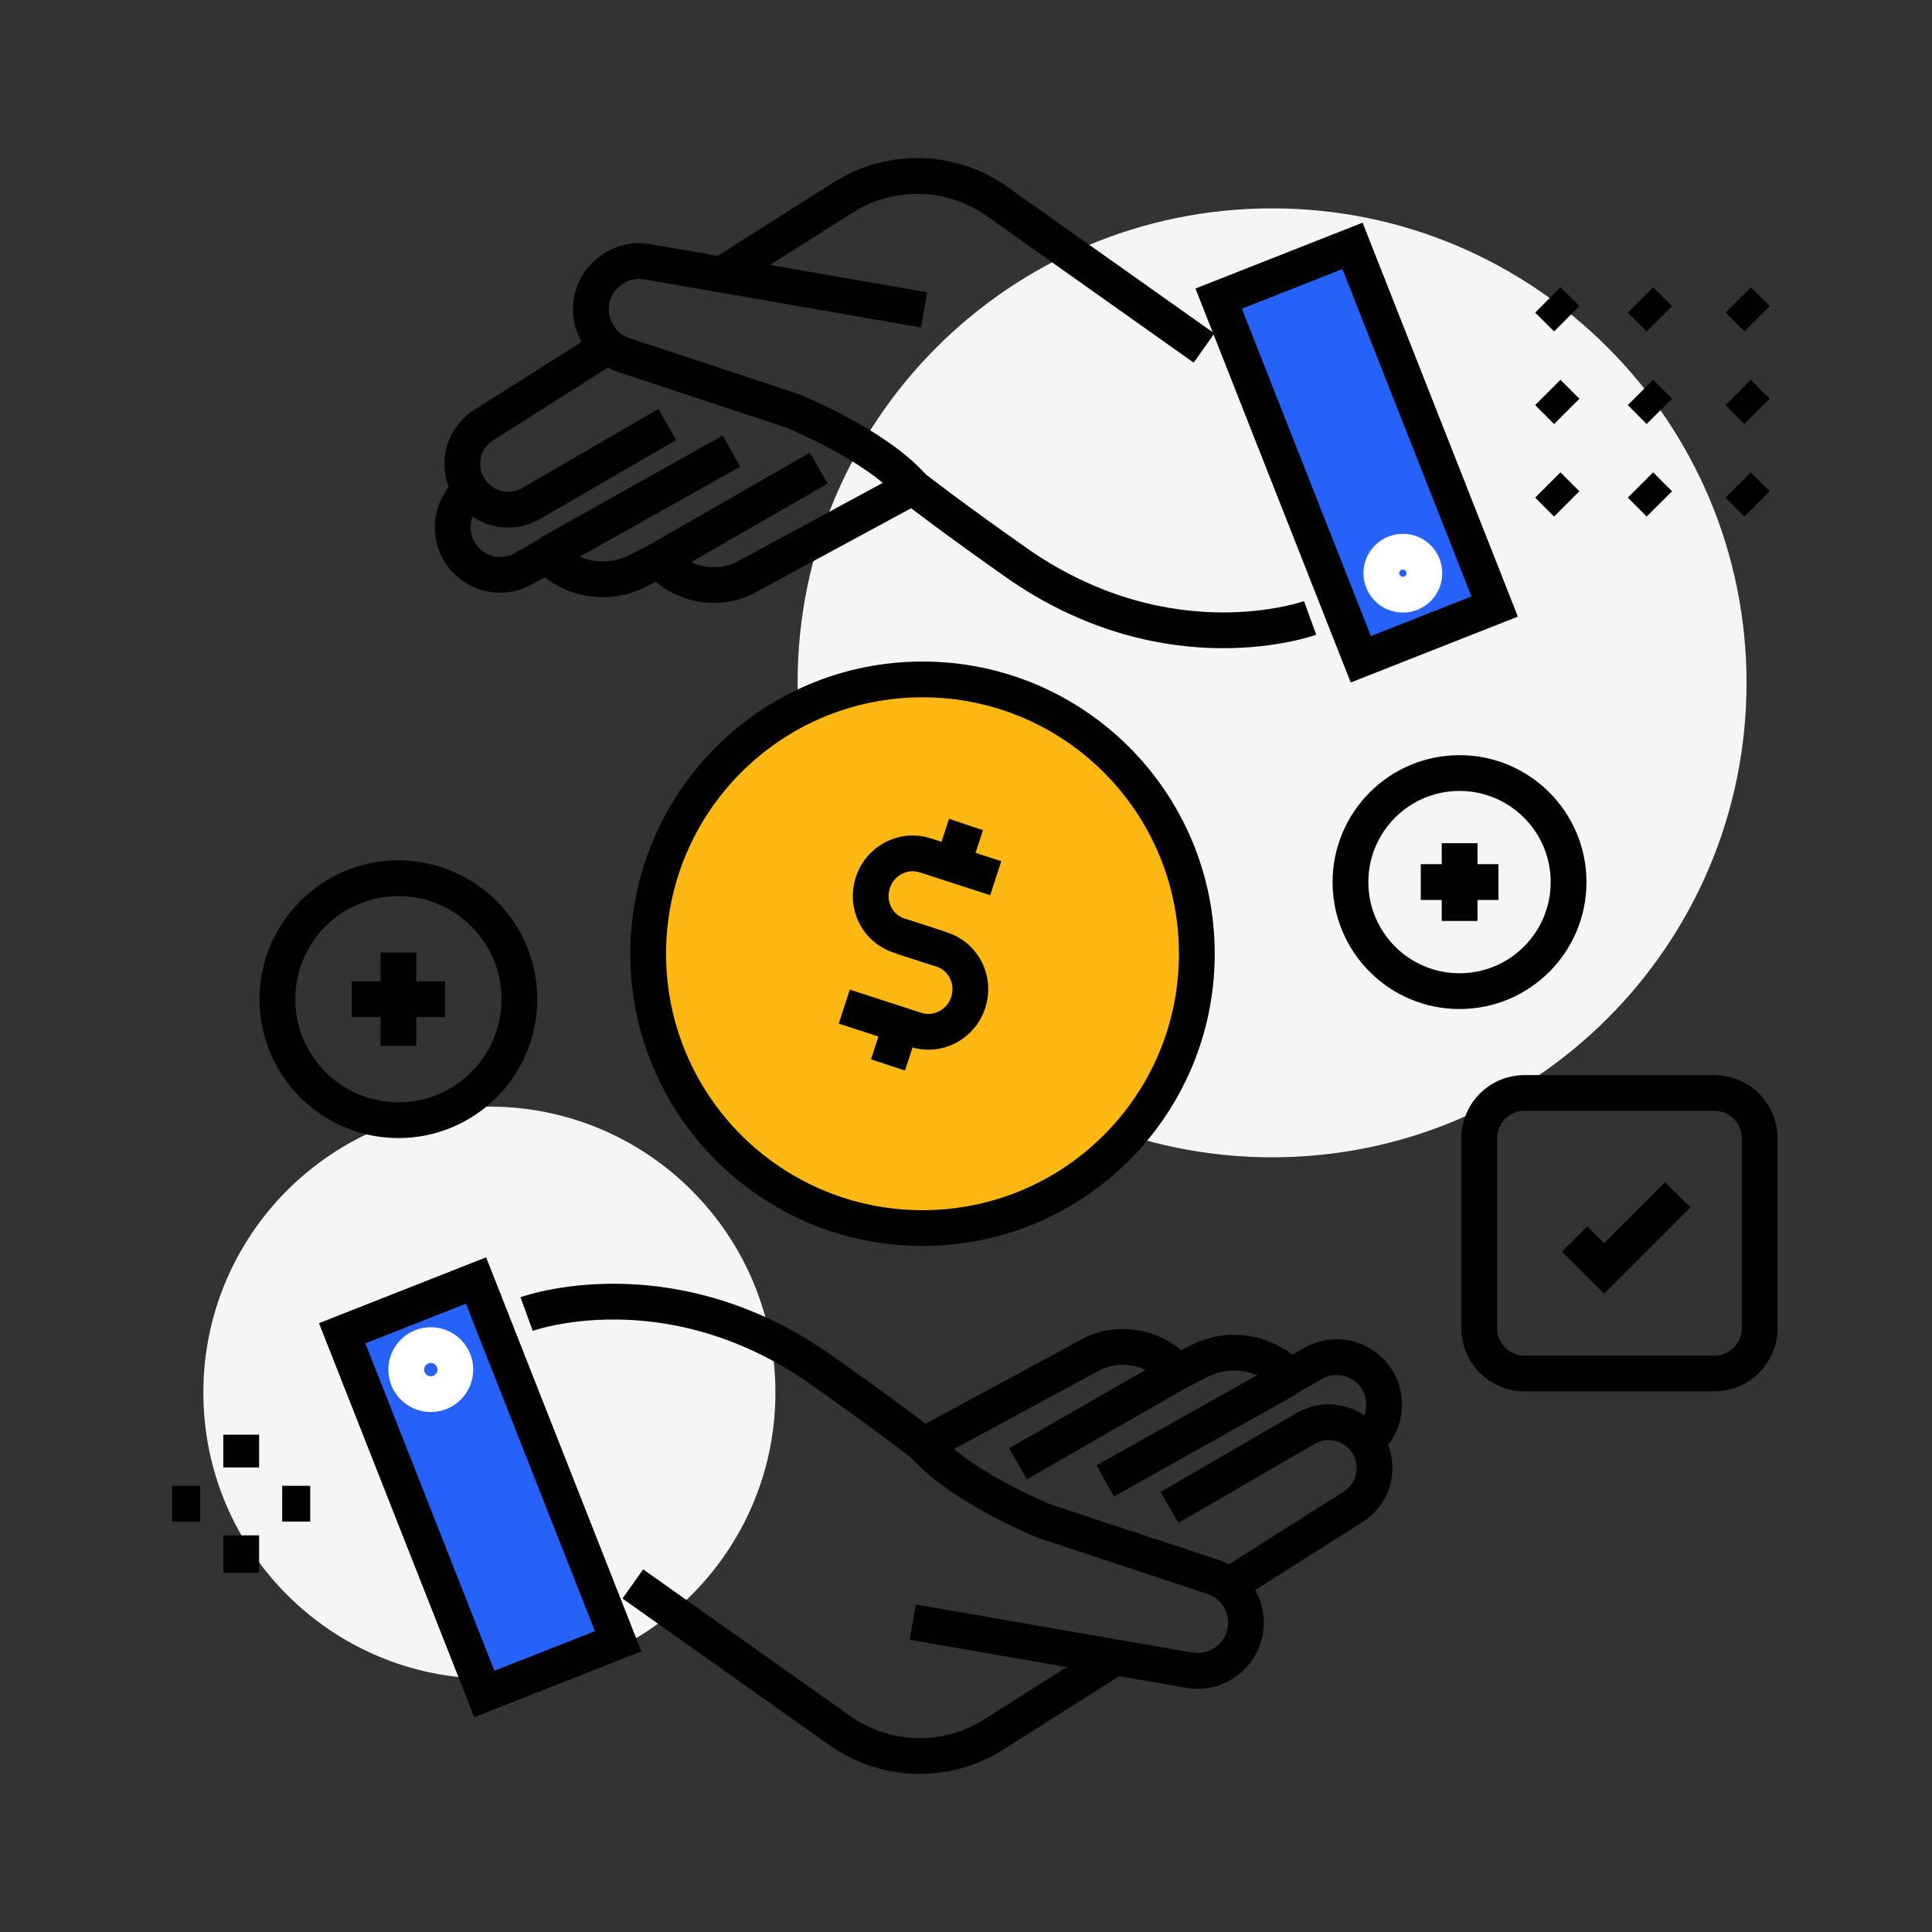 <svg width="54" height="54" viewBox="0 0 54 54" fill="none" xmlns="http://www.w3.org/2000/svg">
<rect x="0" y="0" width="54" height="54" fill="#333333" stroke="none"/>
<path d="M35.555 32.347C42.879 32.347 48.816 26.41 48.816 19.086C48.816 11.762 42.879 5.824 35.555 5.824C28.23 5.824 22.293 11.762 22.293 19.086C22.293 26.41 28.23 32.347 35.555 32.347Z" fill="#F5F5F5"/>
<path d="M13.678 46.919C18.093 46.919 21.673 43.34 21.673 38.924C21.673 34.509 18.093 30.93 13.678 30.93C9.263 30.93 5.684 34.509 5.684 38.924C5.684 43.34 9.263 46.919 13.678 46.919Z" fill="#F5F5F5"/>
<path d="M25.785 34.325C30.02 34.325 33.452 30.892 33.452 26.658C33.452 22.423 30.02 18.99 25.785 18.99C21.55 18.99 18.117 22.423 18.117 26.658C18.117 30.892 21.55 34.325 25.785 34.325Z" fill="#FFB711" stroke="#010101" strokeWidth="0.75" strokeMiterlimit="10"/>
<path d="M26.245 26.512L25.131 26.151C24.523 25.955 24.194 25.293 24.395 24.673C24.595 24.052 25.251 23.711 25.859 23.907L27.831 24.546" stroke="#010101" strokeWidth="0.75" strokeMiterlimit="10" strokeLinecap="round"/>
<path d="M25.213 26.18L26.327 26.54C26.935 26.737 27.264 27.399 27.063 28.019C26.863 28.639 26.207 28.981 25.599 28.785L23.598 28.135" stroke="#010101" strokeWidth="0.75" strokeMiterlimit="10" strokeLinecap="round"/>
<path d="M26.818 23.602C26.917 23.294 27 23.045 27 23.045C27 23.045 26.917 23.294 26.818 23.602ZM26.818 23.602C26.719 23.91 26.637 24.159 26.637 24.159C26.637 24.159 26.719 23.91 26.818 23.602Z" stroke="#010101" strokeWidth="0.75" strokeMiterlimit="10" strokeLinecap="round"/>
<path d="M25.002 29.207C25.101 28.899 25.183 28.65 25.183 28.65C25.183 28.65 25.101 28.899 25.002 29.207ZM25.002 29.207C24.903 29.515 24.82 29.764 24.82 29.764C24.82 29.764 24.901 29.515 25.002 29.207Z" stroke="#010101" strokeWidth="0.75" strokeMiterlimit="10" strokeLinecap="round"/>
<path d="M36.618 17.271C36.618 17.271 32.739 18.682 28.528 15.811C26.615 14.472 25.514 13.611 25.514 13.611L20.755 16.185C20.065 16.484 19.268 16.377 18.682 15.904L18.389 15.668L17.827 15.955C17.041 16.358 16.087 16.238 15.425 15.653L15.279 15.524L14.636 15.892C14.05 16.227 13.303 16.067 12.906 15.52C12.482 14.938 12.605 14.132 13.159 13.698" stroke="#010101" strokeWidth="0.75" strokeMiterlimit="10" strokeLinecap="round" strokeLinejoin="round"/>
<path d="M20.113 7.707L23.57 5.518C24.906 4.672 26.621 4.724 27.901 5.653L33.653 9.728" stroke="#010101" strokeWidth="0.75" strokeMiterlimit="10" strokeLinecap="round" strokeLinejoin="round"/>
<path d="M18.651 11.866L14.846 14.072C14.287 14.395 13.576 14.254 13.184 13.741C13.173 13.726 13.162 13.712 13.152 13.697C12.736 13.102 12.899 12.275 13.517 11.883L16.97 9.695" stroke="#010101" strokeWidth="0.75" strokeMiterlimit="10" strokeLinecap="round" strokeLinejoin="round"/>
<path d="M25.829 8.661L18.096 7.317C17.352 7.188 16.647 7.694 16.531 8.441C16.432 9.093 16.816 9.719 17.44 9.926L22.144 11.481C22.144 11.481 24.465 12.413 25.517 13.609" stroke="#010101" strokeWidth="0.75" strokeMiterlimit="10" strokeLinecap="round" strokeLinejoin="round"/>
<path d="M15.328 15.478L20.445 12.607" stroke="#010101" strokeWidth="0.75" strokeMiterlimit="10" strokeLinecap="round" strokeLinejoin="round"/>
<path d="M18.387 15.668L22.884 13.086" stroke="#010101" strokeWidth="0.75" strokeMiterlimit="10" strokeLinecap="round" strokeLinejoin="round"/>
<path d="M37.803 6.872L34.062 8.346L38.035 18.427L41.776 16.953L37.803 6.872Z" fill="#2662FA" stroke="#010101" strokeWidth="0.75" strokeMiterlimit="10" strokeLinecap="round" strokeLinejoin="round"/>
<path d="M39.211 16.622C39.543 16.622 39.812 16.353 39.812 16.021C39.812 15.689 39.543 15.42 39.211 15.42C38.879 15.42 38.609 15.689 38.609 16.021C38.609 16.353 38.879 16.622 39.211 16.622Z" stroke="white" strokeWidth="0.75" strokeMiterlimit="10" strokeLinecap="round" strokeLinejoin="round"/>
<path d="M14.719 36.728C14.719 36.728 18.598 35.316 22.808 38.187C24.721 39.527 25.823 40.387 25.823 40.387L30.585 37.814C31.275 37.514 32.073 37.622 32.659 38.094L32.952 38.331L33.513 38.044C34.3 37.641 35.254 37.761 35.916 38.346L36.061 38.474L36.705 38.107C37.291 37.772 38.038 37.932 38.434 38.478C38.858 39.061 38.736 39.866 38.181 40.301" stroke="#010101" strokeWidth="0.75" strokeMiterlimit="10" strokeLinecap="round" strokeLinejoin="round"/>
<path d="M31.228 46.292L27.77 48.482C26.435 49.328 24.72 49.275 23.44 48.347L17.688 44.272" stroke="#010101" strokeWidth="0.75" strokeMiterlimit="10" strokeLinecap="round" strokeLinejoin="round"/>
<path d="M32.688 42.133L36.495 39.924C37.054 39.602 37.765 39.743 38.157 40.256C38.168 40.27 38.178 40.285 38.189 40.3C38.604 40.895 38.442 41.722 37.824 42.114L34.371 44.301" stroke="#010101" strokeWidth="0.75" strokeMiterlimit="10" strokeLinecap="round" strokeLinejoin="round"/>
<path d="M25.512 45.339L33.245 46.683C33.989 46.812 34.694 46.305 34.81 45.559C34.909 44.907 34.525 44.28 33.901 44.074L29.197 42.519C29.197 42.519 26.877 41.587 25.824 40.391" stroke="#010101" strokeWidth="0.75" strokeMiterlimit="10" strokeLinecap="round" strokeLinejoin="round"/>
<path d="M36.01 38.522L30.891 41.392" stroke="#010101" strokeWidth="0.75" strokeMiterlimit="10" strokeLinecap="round" strokeLinejoin="round"/>
<path d="M32.948 38.332L28.453 40.914" stroke="#010101" strokeWidth="0.75" strokeMiterlimit="10" strokeLinecap="round" strokeLinejoin="round"/>
<path d="M13.537 47.347L17.277 45.873L13.305 35.791L9.564 37.265L13.537 47.347Z" fill="#2662FA" stroke="#010101" strokeWidth="0.75" strokeMiterlimit="10" strokeLinecap="round" strokeLinejoin="round"/>
<path d="M12.041 38.967C12.42 38.967 12.727 38.66 12.727 38.281C12.727 37.903 12.42 37.596 12.041 37.596C11.662 37.596 11.355 37.903 11.355 38.281C11.355 38.66 11.662 38.967 12.041 38.967Z" stroke="white" strokeWidth="0.75" strokeMiterlimit="10" strokeLinecap="round" strokeLinejoin="round"/>
<path d="M47.919 30.549H42.609C41.911 30.549 41.344 31.116 41.344 31.814V37.124C41.344 37.822 41.911 38.389 42.609 38.389H47.919C48.617 38.389 49.184 37.822 49.184 37.124V31.814C49.184 31.114 48.617 30.549 47.919 30.549Z" stroke="#010101" strokeWidth="0.75" strokeMiterlimit="10" strokeLinecap="round"/>
<path d="M44.012 34.631L44.837 35.453L46.893 33.395" stroke="black" strokeWidth="0.75" strokeMiterlimit="10" strokeLinecap="round"/>
<path d="M11.135 31.309C13.003 31.309 14.517 29.796 14.517 27.928C14.517 26.061 13.003 24.547 11.135 24.547C9.268 24.547 7.754 26.061 7.754 27.928C7.754 29.796 9.268 31.309 11.135 31.309Z" stroke="#010101" strokeWidth="0.75" strokeMiterlimit="10"/>
<path d="M11.137 26.625V29.232" stroke="#010101" strokeWidth="0.75" strokeMiterlimit="10" strokeLinecap="round"/>
<path d="M12.439 27.928H9.832" stroke="#010101" strokeWidth="0.75" strokeMiterlimit="10" strokeLinecap="round"/>
<path d="M40.794 27.703C42.477 27.703 43.842 26.339 43.842 24.655C43.842 22.972 42.477 21.607 40.794 21.607C39.111 21.607 37.746 22.972 37.746 24.655C37.746 26.339 39.111 27.703 40.794 27.703Z" stroke="#010101" strokeWidth="0.75" strokeMiterlimit="10"/>
<path d="M40.797 23.568V25.741" stroke="#010101" strokeWidth="0.75" strokeMiterlimit="10" strokeLinecap="round"/>
<path d="M41.882 24.654H39.711" stroke="#010101" strokeWidth="0.75" strokeMiterlimit="10" strokeLinecap="round"/>
<path d="M6.742 41.015V40.1" stroke="#010101" strokeWidth="0.75" strokeMiterlimit="10" strokeLinecap="round"/>
<path d="M4.812 42.029H5.597" stroke="#010101" strokeWidth="0.75" strokeMiterlimit="10" strokeLinecap="round"/>
<path d="M7.887 42.029H8.671" stroke="#010101" strokeWidth="0.75" strokeMiterlimit="10" strokeLinecap="round"/>
<path d="M6.742 43.96V42.914" stroke="#010101" strokeWidth="0.75" strokeMiterlimit="10" strokeLinecap="round"/>
<path d="M43.791 14.084L43.262 13.555" stroke="#010101" strokeWidth="0.75" strokeMiterlimit="10" strokeLinecap="round"/>
<path d="M43.791 11.498L43.262 10.969" stroke="#010101" strokeWidth="0.75" strokeMiterlimit="10" strokeLinecap="round"/>
<path d="M43.791 8.91L43.262 8.383" stroke="#010101" strokeWidth="0.75" strokeMiterlimit="10" strokeLinecap="round"/>
<path d="M46.379 14.084L45.852 13.555" stroke="#010101" strokeWidth="0.75" strokeMiterlimit="10" strokeLinecap="round"/>
<path d="M46.379 11.498L45.852 10.969" stroke="#010101" strokeWidth="0.75" strokeMiterlimit="10" strokeLinecap="round"/>
<path d="M46.379 8.91L45.852 8.383" stroke="#010101" strokeWidth="0.75" strokeMiterlimit="10" strokeLinecap="round"/>
<path d="M49.111 14.084L48.582 13.555" stroke="#010101" strokeWidth="0.75" strokeMiterlimit="10" strokeLinecap="round"/>
<path d="M49.111 11.498L48.582 10.969" stroke="#010101" strokeWidth="0.75" strokeMiterlimit="10" strokeLinecap="round"/>
<path d="M49.111 8.91L48.582 8.383" stroke="#010101" strokeWidth="0.75" strokeMiterlimit="10" strokeLinecap="round"/>
</svg>
